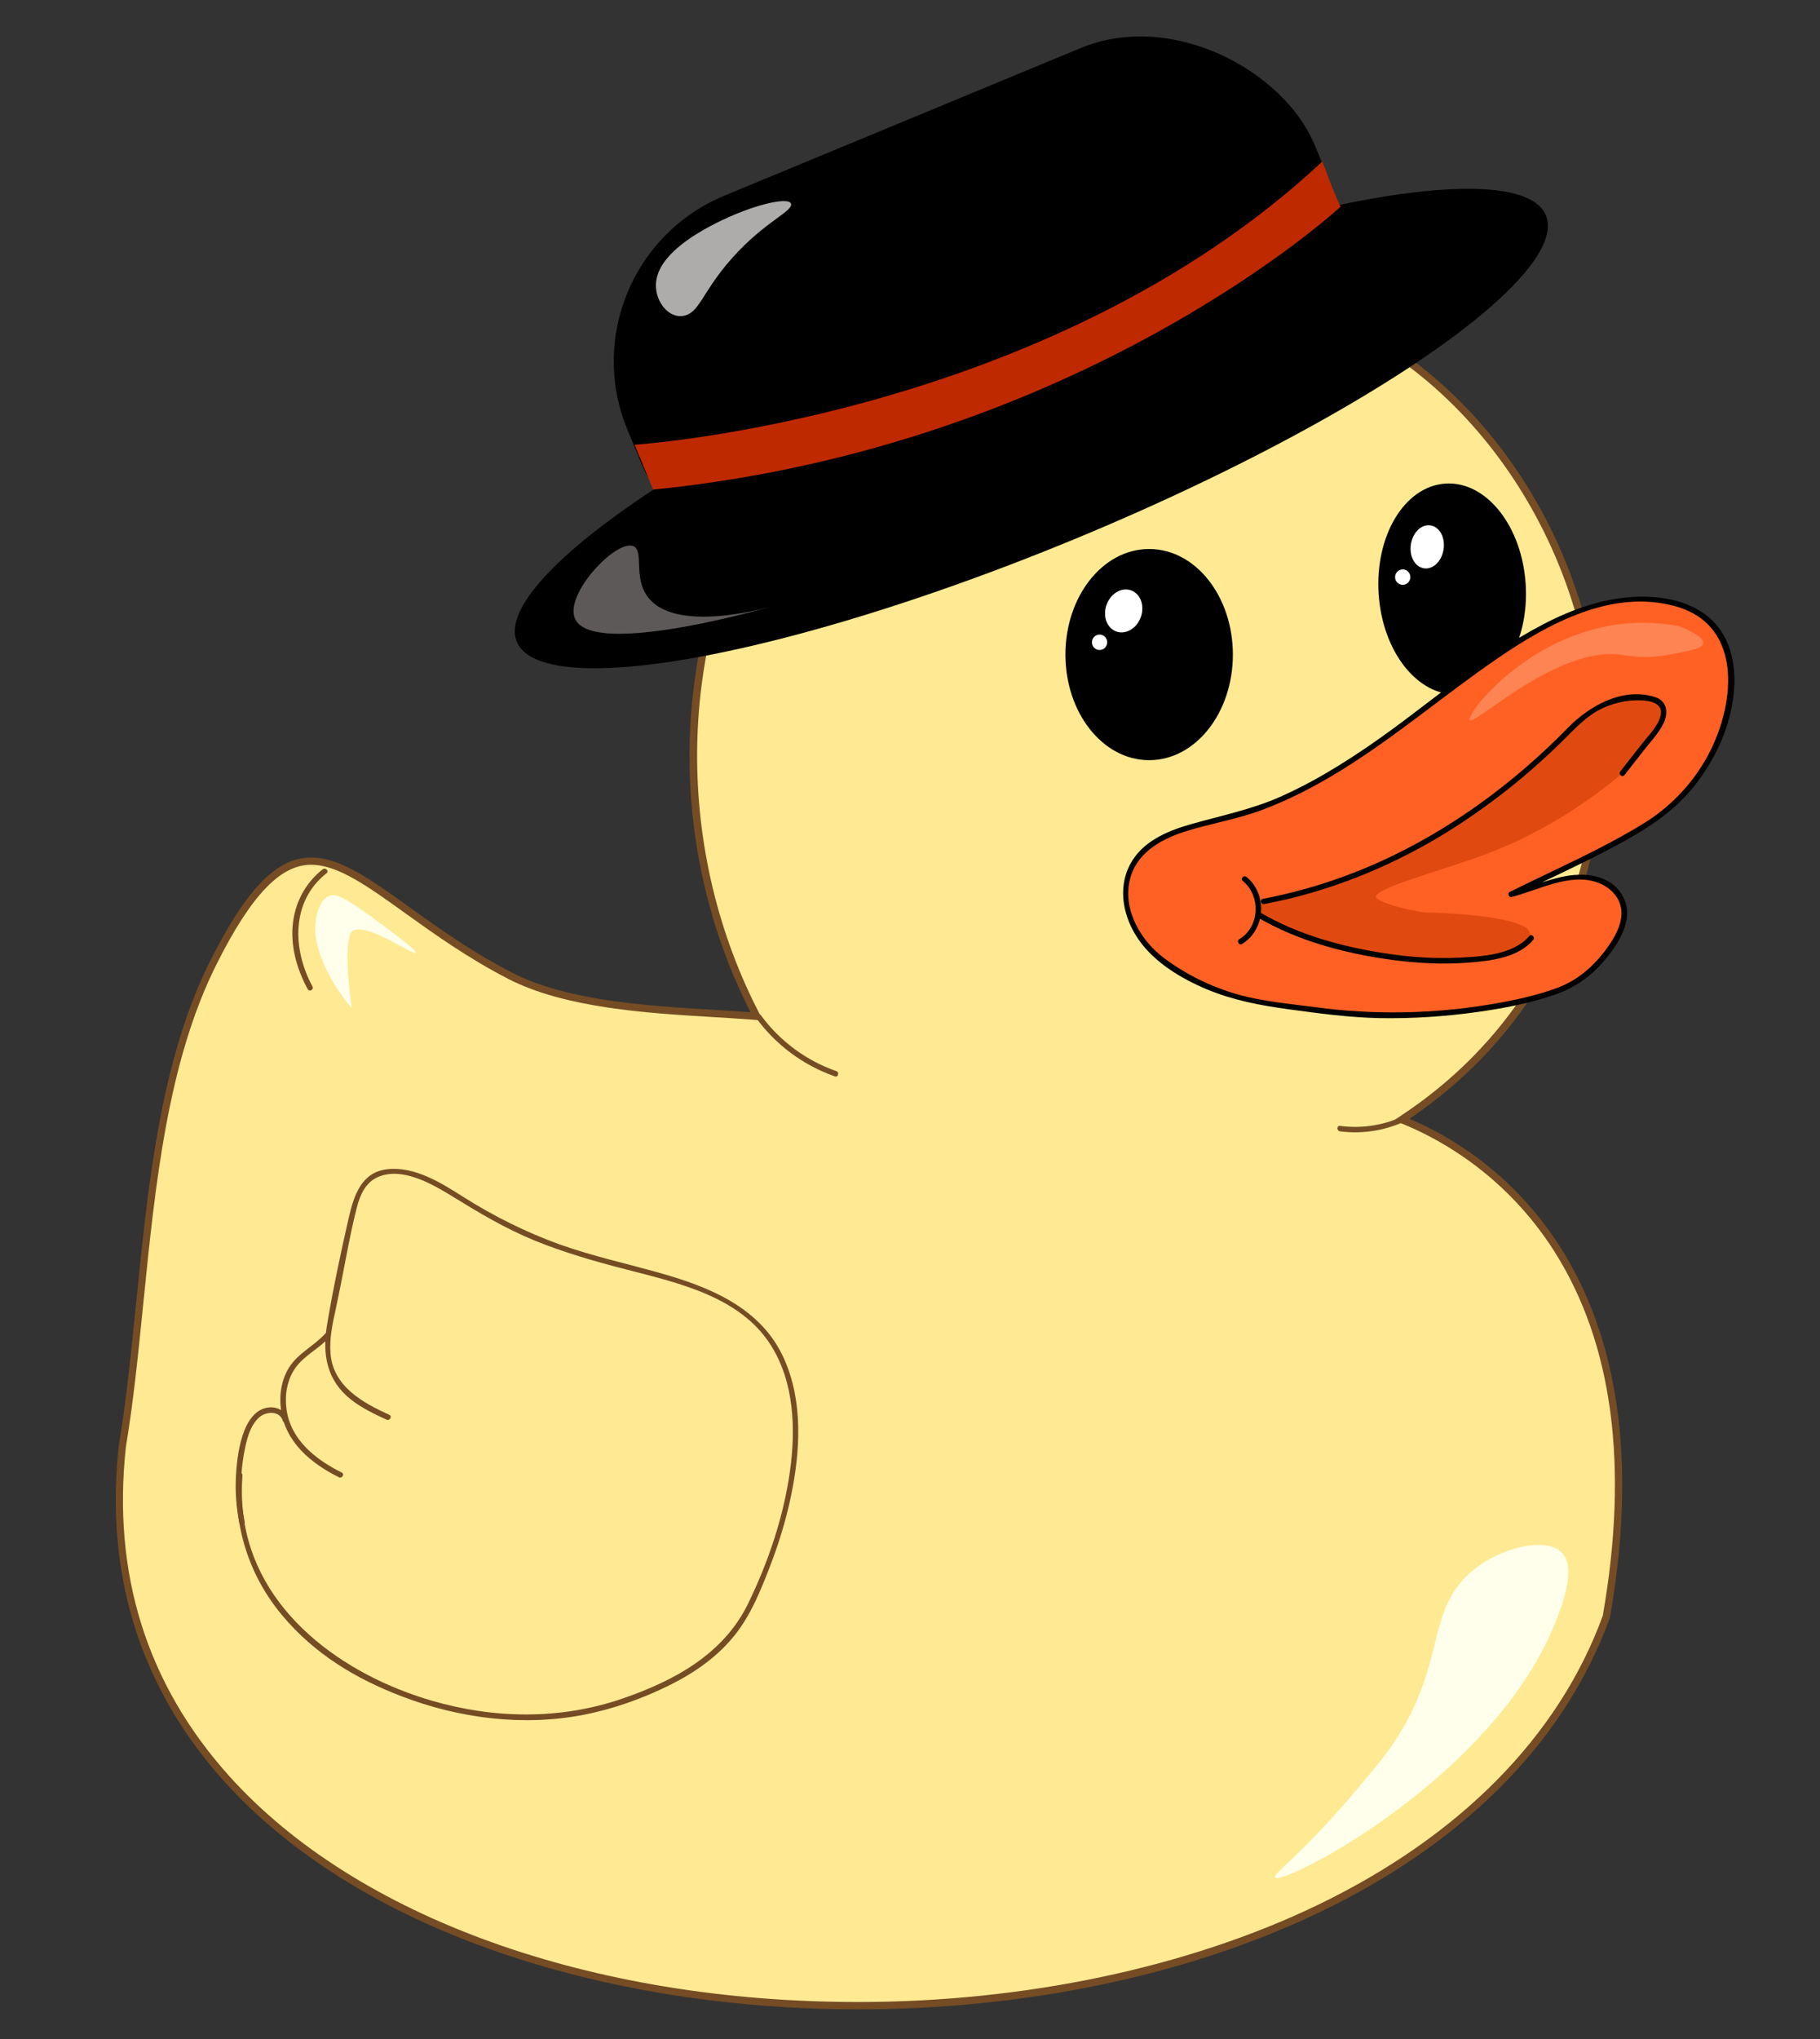 <?xml version="1.0" encoding="UTF-8"?><svg id="Layer_1" xmlns="http://www.w3.org/2000/svg" width="250" height="280" viewBox="0 0 250 280"><rect x="0" y="0" width="250" height="280" fill="#333333" stroke="none"/><defs><style>.cls-1{fill:#e04a10;}.cls-2{fill:#5c5958;}.cls-3{fill:#adacab;}.cls-4{fill:#ffffeb;}.cls-5{fill:#ff6124;}.cls-6{fill:#ffea93;}.cls-7{fill:#ff8454;}.cls-8,.cls-9{fill:#fff;}.cls-10{fill:#754c24;}.cls-9{stroke:#fff;}.cls-9,.cls-11{stroke-miterlimit:10;}.cls-11{stroke:#000;}.cls-12{fill:#bf2900;}</style></defs><path class="cls-6" d="M117.87,275.42c-36.81,0-69.26-11.69-86.81-31.26-11.37-12.68-16.17-28-14.26-45.53,1.03-6.2,1.69-12.78,2.4-19.75,1.65-16.34,3.35-33.23,10.11-46.7,4.9-9.76,8.92-13.93,13.44-13.93,3.82,0,7.98,2.98,13.24,6.76,3.98,2.85,8.49,6.09,14.06,8.97,7.71,3.98,18.95,4.65,27.99,5.2,1.75.11,3.44.21,5.02.33l.88.07-.4-.79c-11.57-22.78-10.98-50.93,1.5-71.72,10.93-18.21,29.24-28.48,51.56-28.92.44,0,.88-.01,1.32-.01,27.3,0,50.35,17.68,58.72,45.03,8.37,27.35-.8,54.85-23.34,70.07l-.77.52.85.36c10.98,4.62,35.61,20.48,27.25,67.96-6.05,16.63-19.7,30.49-39.45,40.01-17.88,8.61-40.36,13.36-63.3,13.36h-.01Z"/><path class="cls-10" d="M157.92,38.63c13.99,0,26.94,4.55,37.47,13.17,9.59,7.85,16.96,19.04,20.78,31.51,8.3,27.13-.78,54.42-23.14,69.5l-1.53,1.03,1.7.72c4.75,2,13.71,6.9,20.3,17.27,8.03,12.64,10.27,29.48,6.66,50.05-6.04,16.55-19.59,30.29-39.19,39.73-17.82,8.58-40.23,13.31-63.1,13.31-36.67,0-68.98-11.62-86.44-31.09-11.27-12.57-16.03-27.75-14.14-45.12,1.04-6.24,1.7-12.82,2.4-19.79,1.64-16.29,3.34-33.13,10.06-46.52,4.74-9.44,8.75-13.66,12.99-13.65,3.66,0,7.76,2.94,12.95,6.67,3.99,2.86,8.52,6.11,14.12,9,7.8,4.02,19.1,4.71,28.19,5.25,1.77.11,3.44.21,5.02.33l1.77.13-.8-1.58c-11.49-22.63-10.91-50.59,1.48-71.24,10.84-18.05,29-28.24,51.15-28.68.44,0,.87-.01,1.31-.01M157.92,37.63c-.44,0-.88,0-1.33.01-54.19,1.07-75.08,58.87-53.5,101.36-9.92-.75-23.76-.79-32.82-5.47-13.11-6.77-20.63-15.78-27.52-15.78-4.44,0-8.62,3.73-13.88,14.21-9.67,19.26-9.07,45.65-12.56,66.62-5.61,51.4,47.54,77.35,101.57,77.35,44.8,0,90.2-17.83,103.26-53.78,8.54-48.49-17.46-64.27-27.54-68.51,49.83-33.63,24.84-116.01-35.66-116.01h0Z"/><path class="cls-10" d="M53.48,194.29c-3.7-1.69-7.71-3.9-8.08-8.42-.17-2.08.29-4.15.73-6.17.49-2.28.93-4.57,1.37-6.85.46-2.37.92-4.75,1.53-7.09.42-1.62,1.14-3.29,2.74-4.06,3.35-1.6,7.64.91,10.42,2.62,3.65,2.25,7.23,4.39,11.21,6.02s8.41,2.91,12.74,4.02c7.07,1.82,15.47,3.7,19.69,10.28,3.28,5.12,3.5,11.61,2.67,17.47-.89,6.26-2.97,12.4-5.73,18.08-3.4,7-10.21,10.64-17.29,13.07-8.52,2.93-17.63,2.78-26.24.26-12.1-3.54-24.23-12.2-25.83-25.6-.21-1.77-.23-3.55-.11-5.32.03-.48-.72-.48-.75,0-.47,7.02,1.66,13.76,6.17,19.17s10.19,8.76,16.37,11.14c7.92,3.05,16.71,4.2,25.08,2.57,4.08-.79,8.13-2.24,11.85-4.09,3.43-1.7,6.64-3.95,9.02-6.99,2.1-2.68,3.43-5.95,4.65-9.1,1.26-3.24,2.29-6.58,2.99-9.99,1.26-6.11,1.63-12.88-.97-18.7-3.09-6.95-10.04-9.81-16.95-11.77-4.64-1.32-9.35-2.33-13.89-3.96s-9.04-3.86-13.25-6.53c-3.02-1.92-6.68-4.22-10.43-3.79-3.56.41-4.58,3.62-5.28,6.65-1.12,4.86-2.16,9.82-2.99,14.74-.68,4.04-.03,7.67,3.34,10.28,1.47,1.14,3.16,1.95,4.84,2.72.44.2.82-.45.38-.65h0Z"/><path class="cls-10" d="M44.7,183.11c-1.51,1.69-3.69,2.66-4.94,4.6-1.1,1.7-1.43,3.83-1.17,5.82.58,4.49,4.13,7.44,7.97,9.33.43.21.81-.43.38-.65-3.61-1.79-7.07-4.53-7.6-8.79-.24-1.92.1-3.97,1.23-5.57,1.23-1.73,3.27-2.65,4.67-4.22.32-.36-.21-.89-.53-.53h0Z"/><path class="cls-10" d="M39.58,194.9c-.4-1.26-1.65-1.82-2.91-1.59-1.6.29-2.57,1.77-3.12,3.18-.73,1.89-1.01,4.02-1.13,6.04-.14,2.23.03,4.47.47,6.67.1.47.82.27.72-.2-.7-3.46-.65-7.06.13-10.51.32-1.39.78-2.93,1.91-3.89.94-.8,2.76-.9,3.2.5.14.46.87.26.72-.2h0Z"/><ellipse class="cls-11" cx="157.85" cy="89.89" rx="11" ry="14"/><ellipse class="cls-9" cx="154.35" cy="83.89" rx="2.5" ry="2" transform="translate(23.26 200.84) rotate(-70.26)"/><ellipse class="cls-11" cx="199.47" cy="80.89" rx="9.62" ry="14" transform="translate(-4.66 12.6) rotate(-3.58)"/><ellipse class="cls-9" cx="196.04" cy="75.09" rx="2.48" ry="1.77" transform="translate(92.2 257.54) rotate(-81.31)"/><path class="cls-10" d="M103.87,139.8c2.71,3.7,6.48,6.5,10.81,8.01.46.16.65-.56.2-.72-4.13-1.44-7.78-4.14-10.36-7.67-.28-.39-.93-.01-.65.38h0Z"/><ellipse class="cls-8" cx="151.04" cy="88.2" rx="1.05" ry="1.06"/><ellipse class="cls-8" cx="192.68" cy="79.25" rx="1.05" ry="1.06"/><path class="cls-4" d="M57.12,130.83c-.21.52-7.24-4.58-8.88-2.83,0,0-1.18,1.26.05,10.27,0,0,0,.03,0,.04-.02.02-.07,0-.11-.03-.74-.88-5.89-7.2-4.69-12.44.18-.76.57-2.48,1.91-2.86.84-.24,1.88.09,7.78,4.51,3.29,2.47,4,3.14,3.93,3.31Z"/><path class="cls-10" d="M44.32,119.38c-2.27,1.78-3.69,4.35-4.06,7.21-.42,3.22.48,6.43,2.01,9.25.23.42.88.05.65-.38-2.76-5.1-2.96-11.69,1.94-15.55.38-.3-.15-.83-.53-.53h0Z"/><path class="cls-4" d="M144.97,46.61c-.83-1.59-24.15,4.69-32.9,21.23-.28.54-4.15,7.96-2.22,9.61,2.09,1.79,9.78-4.13,10.4-4.61,7.68-5.98,7.78-10.72,16.02-18.89,5.68-5.63,9.01-6.73,8.69-7.34Z"/><path class="cls-4" d="M175.11,257.83c.9,1.28,29.83-13.47,38.46-34.84.97-2.41,3.06-7.72.93-9.82-2.15-2.12-8.36-.78-12.39,2.66-6.42,5.48-3.31,12.9-11,24-.9,1.3-1.95,2.57-4.06,5.1-8.11,9.76-12.3,12.4-11.94,12.9Z"/><ellipse cx="141.67" cy="58.83" rx="76.5" ry="16.3" transform="translate(-11.73 58.71) rotate(-22.5)"/><rect x="83.25" y="14.66" width="102.18" height="54.2" rx="24.6" ry="24.6" transform="translate(-5.75 54.6) rotate(-22.5)"/><path class="cls-12" d="M89.73,67.24l-2.57-6.17s56.7-3.61,94.48-38.89c2.76,7.32,2.57,6.15,2.57,6.15,0,0-35.54,33-94.47,38.9Z"/><path class="cls-2" d="M87,75c-2.36-.97-9.56,6.63-8,10,2.57,5.54,28-2,28-2,0,0-13.9,4.38-18-1-2.07-2.71-.49-6.38-2-7Z"/><path class="cls-3" d="M90.27,37.95c1.33-4.94,10.73-8.54,11.91-8.99,2.86-1.1,6.46-1.89,6.49-.88.03,1.11-4.33,2.72-8.96,8.36-3.15,3.84-3.67,6.18-5.41,6.82-2.37.88-4.87-2.2-4.03-5.31Z"/><path class="cls-5" d="M207.57,122.81c3-.75,5.39-1.82,8.44-2.32s6.84,1.2,7.09,4.52c.26,3.47-3.8,8.03-6.53,9.8-4.3,2.8-21,6-35,4-3.11-.44-9-1.05-12-2-4.14-1.32-6.42-2.38-9.98-5.01s-6.1-7.69-4.46-12c1.98-5.2,8.2-6.19,13.27-7.43,12.56-3.07,23.06-12.01,33.71-19.85,7.53-5.55,16.02-10.85,25.11-10.14,3.13.24,6.38,1.33,8.43,3.9,2.75,3.45,2.63,8.67,1.27,12.98-1.84,5.82-5.68,10.87-10.61,13.93-6.07,3.76-12.73,6.62-18.73,9.62h0Z"/><path d="M207.67,123.17c3.66-.94,8.06-3.39,11.86-1.95,1.8.68,3.22,2.21,3.2,4.21-.02,1.79-1.07,3.52-2.1,4.92-1.74,2.35-3.92,4.26-6.67,5.29s-5.94,1.73-8.97,2.24c-8.03,1.36-16.18,1.52-24.25.44-3.55-.48-7.22-.77-10.68-1.75-3.67-1.05-7.05-2.69-10.11-4.96-3.21-2.38-5.7-6.57-4.78-10.68.83-3.71,4.17-5.64,7.54-6.72s7.11-1.68,10.55-2.95c3.89-1.44,7.58-3.38,11.11-5.57,7.39-4.58,14.01-10.24,21.16-15.16s15.9-9.69,24.59-7.28c9.73,2.69,8.13,14.2,4.17,21.06-2.09,3.61-5.01,6.62-8.57,8.8-3.95,2.42-8.12,4.45-12.3,6.45-2.02.97-4.04,1.93-6.04,2.93-.43.22-.05.86.38.65,4.62-2.3,9.33-4.41,13.89-6.84,4.02-2.15,7.85-4.44,10.79-8.01,2.63-3.19,4.61-7.07,5.42-11.15.74-3.72.55-8-1.9-11.09-2.57-3.23-6.91-4.2-10.84-4.11-4.63.11-9.09,1.67-13.16,3.8-8.6,4.48-15.88,11.17-23.85,16.63-3.88,2.66-7.92,5.13-12.23,7.04-4.02,1.78-8.19,2.6-12.39,3.8-3.22.92-6.62,2.38-8.26,5.5-1.77,3.35-.91,7.33,1.18,10.33,2.19,3.15,5.87,5.35,9.35,6.81,3.64,1.52,7.38,2.22,11.27,2.75,4.15.56,8.29,1.13,12.48,1.21,4.51.08,9.03-.22,13.5-.85,3.54-.5,7.1-1.18,10.48-2.34,2.7-.93,4.83-2.38,6.72-4.53,2.01-2.29,4.41-5.9,2.71-9-1.69-3.08-5.51-3.35-8.54-2.64-2.33.55-4.57,1.42-6.9,2.01-.47.12-.27.84.2.72Z"/><path class="cls-1" d="M172.1,125c-.2-.65-.12-.9,0-1,.16-.14.4-.04,1,0,0,0,.09,0,1,0,.46,0,1.33-.09,4-1,1.07-.36,1.27-.47,2.24-.77,1.09-.34,1.47-.39,3.76-1.23,1.22-.45,2.95-1.11,5-2,4.05-1.76,9.92-4.35,16-9,2.17-1.66,4.12-3.44,8-7,2.1-1.92,3.81-3.56,4.98-4.69.82-.68,2.54-1.93,5.02-2.31,1.19-.18,2.22-.12,3,0h1c.19.1.7.39,1,1,.47.95.06,1.87,0,2-.62.98-1.29,1.98-2,3-1,1.43-2.01,2.77-3,4-7.38,6.2-14.09,9.46-19.02,11.31-5.88,2.2-15.23,4.64-15.08,5.86,0,.05.03.09.08.14,1,1,6,2,7,2,0,0,9.95.15,13.26,1.92.16.08.58.31.76.77.19.48.01.96,0,1-.52,1.33-3.36,1.62-3.36,1.62h0c-1.96.6-4.55,1.19-7.64,1.38-2.91.18-5.41-.06-7.36-.38-5.1-1.26-10.2-2.52-15.3-3.78-1.45-.95-2.89-1.9-4.34-2.84Z"/><path d="M223.11,106.47c.9-1.15,1.81-2.31,2.71-3.46.85-1.08,1.84-2.14,2.52-3.35.83-1.49.86-3.34-1.02-3.94-4.37-1.38-8.96,1.17-11.9,4.18-7.5,7.67-16.29,14.14-26.1,18.54-5.07,2.27-10.39,3.95-15.85,4.99-.47.09-.27.81.2.72,8.59-1.63,16.81-4.89,24.3-9.39,3.97-2.39,7.74-5.12,11.29-8.11,1.87-1.58,3.67-3.22,5.41-4.94s3.3-3.48,5.58-4.51c1.27-.57,2.65-.93,4.04-1.01s4.33-.06,3.81,2.1c-.35,1.44-1.63,2.66-2.51,3.79-1,1.28-2.01,2.56-3.01,3.84-.29.38.23.91.53.53h0Z"/><path d="M210.07,128.53c-2.18,2.59-6.53,2.83-9.69,2.98-3.37.16-6.76-.08-10.09-.59-6.42-.98-13.05-2.85-18.52-6.44-.4-.27-.78.38-.38.65,5.79,3.8,12.87,5.73,19.67,6.66,3.46.47,6.99.68,10.48.41,3.07-.24,6.95-.62,9.06-3.13.31-.37-.22-.9-.53-.53h0Z"/><path class="cls-5" d="M170.97,120.69c1.28,1.01,2.02,2.76,1.92,4.47s-1.07,3.33-2.46,4.14"/><path d="M170.7,120.96c2.52,2.07,2.37,6.3-.47,8.02-.41.25-.04.9.38.65,3.22-1.96,3.53-6.82.62-9.2-.37-.3-.9.22-.53.53h0Z"/><path class="cls-7" d="M230.73,86.01c-1.54-.3-4.09-.66-7.18-.4-13.57,1.1-22.37,12.66-21.67,13.31.73.68,12.19-10.32,20.92-8.99,3.78.58,5.58.19,9.17-.57.76-.16,1.85-.43,1.98-.98.25-.98-2.71-2.16-3.22-2.36Z"/><path class="cls-10" d="M193.22,153.04c-2.82,1.45-6.02,1.99-9.15,1.57-.48-.06-.47.69,0,.75,3.27.43,6.6-.17,9.53-1.68.43-.22.05-.87-.38-.65h0Z"/></svg>
